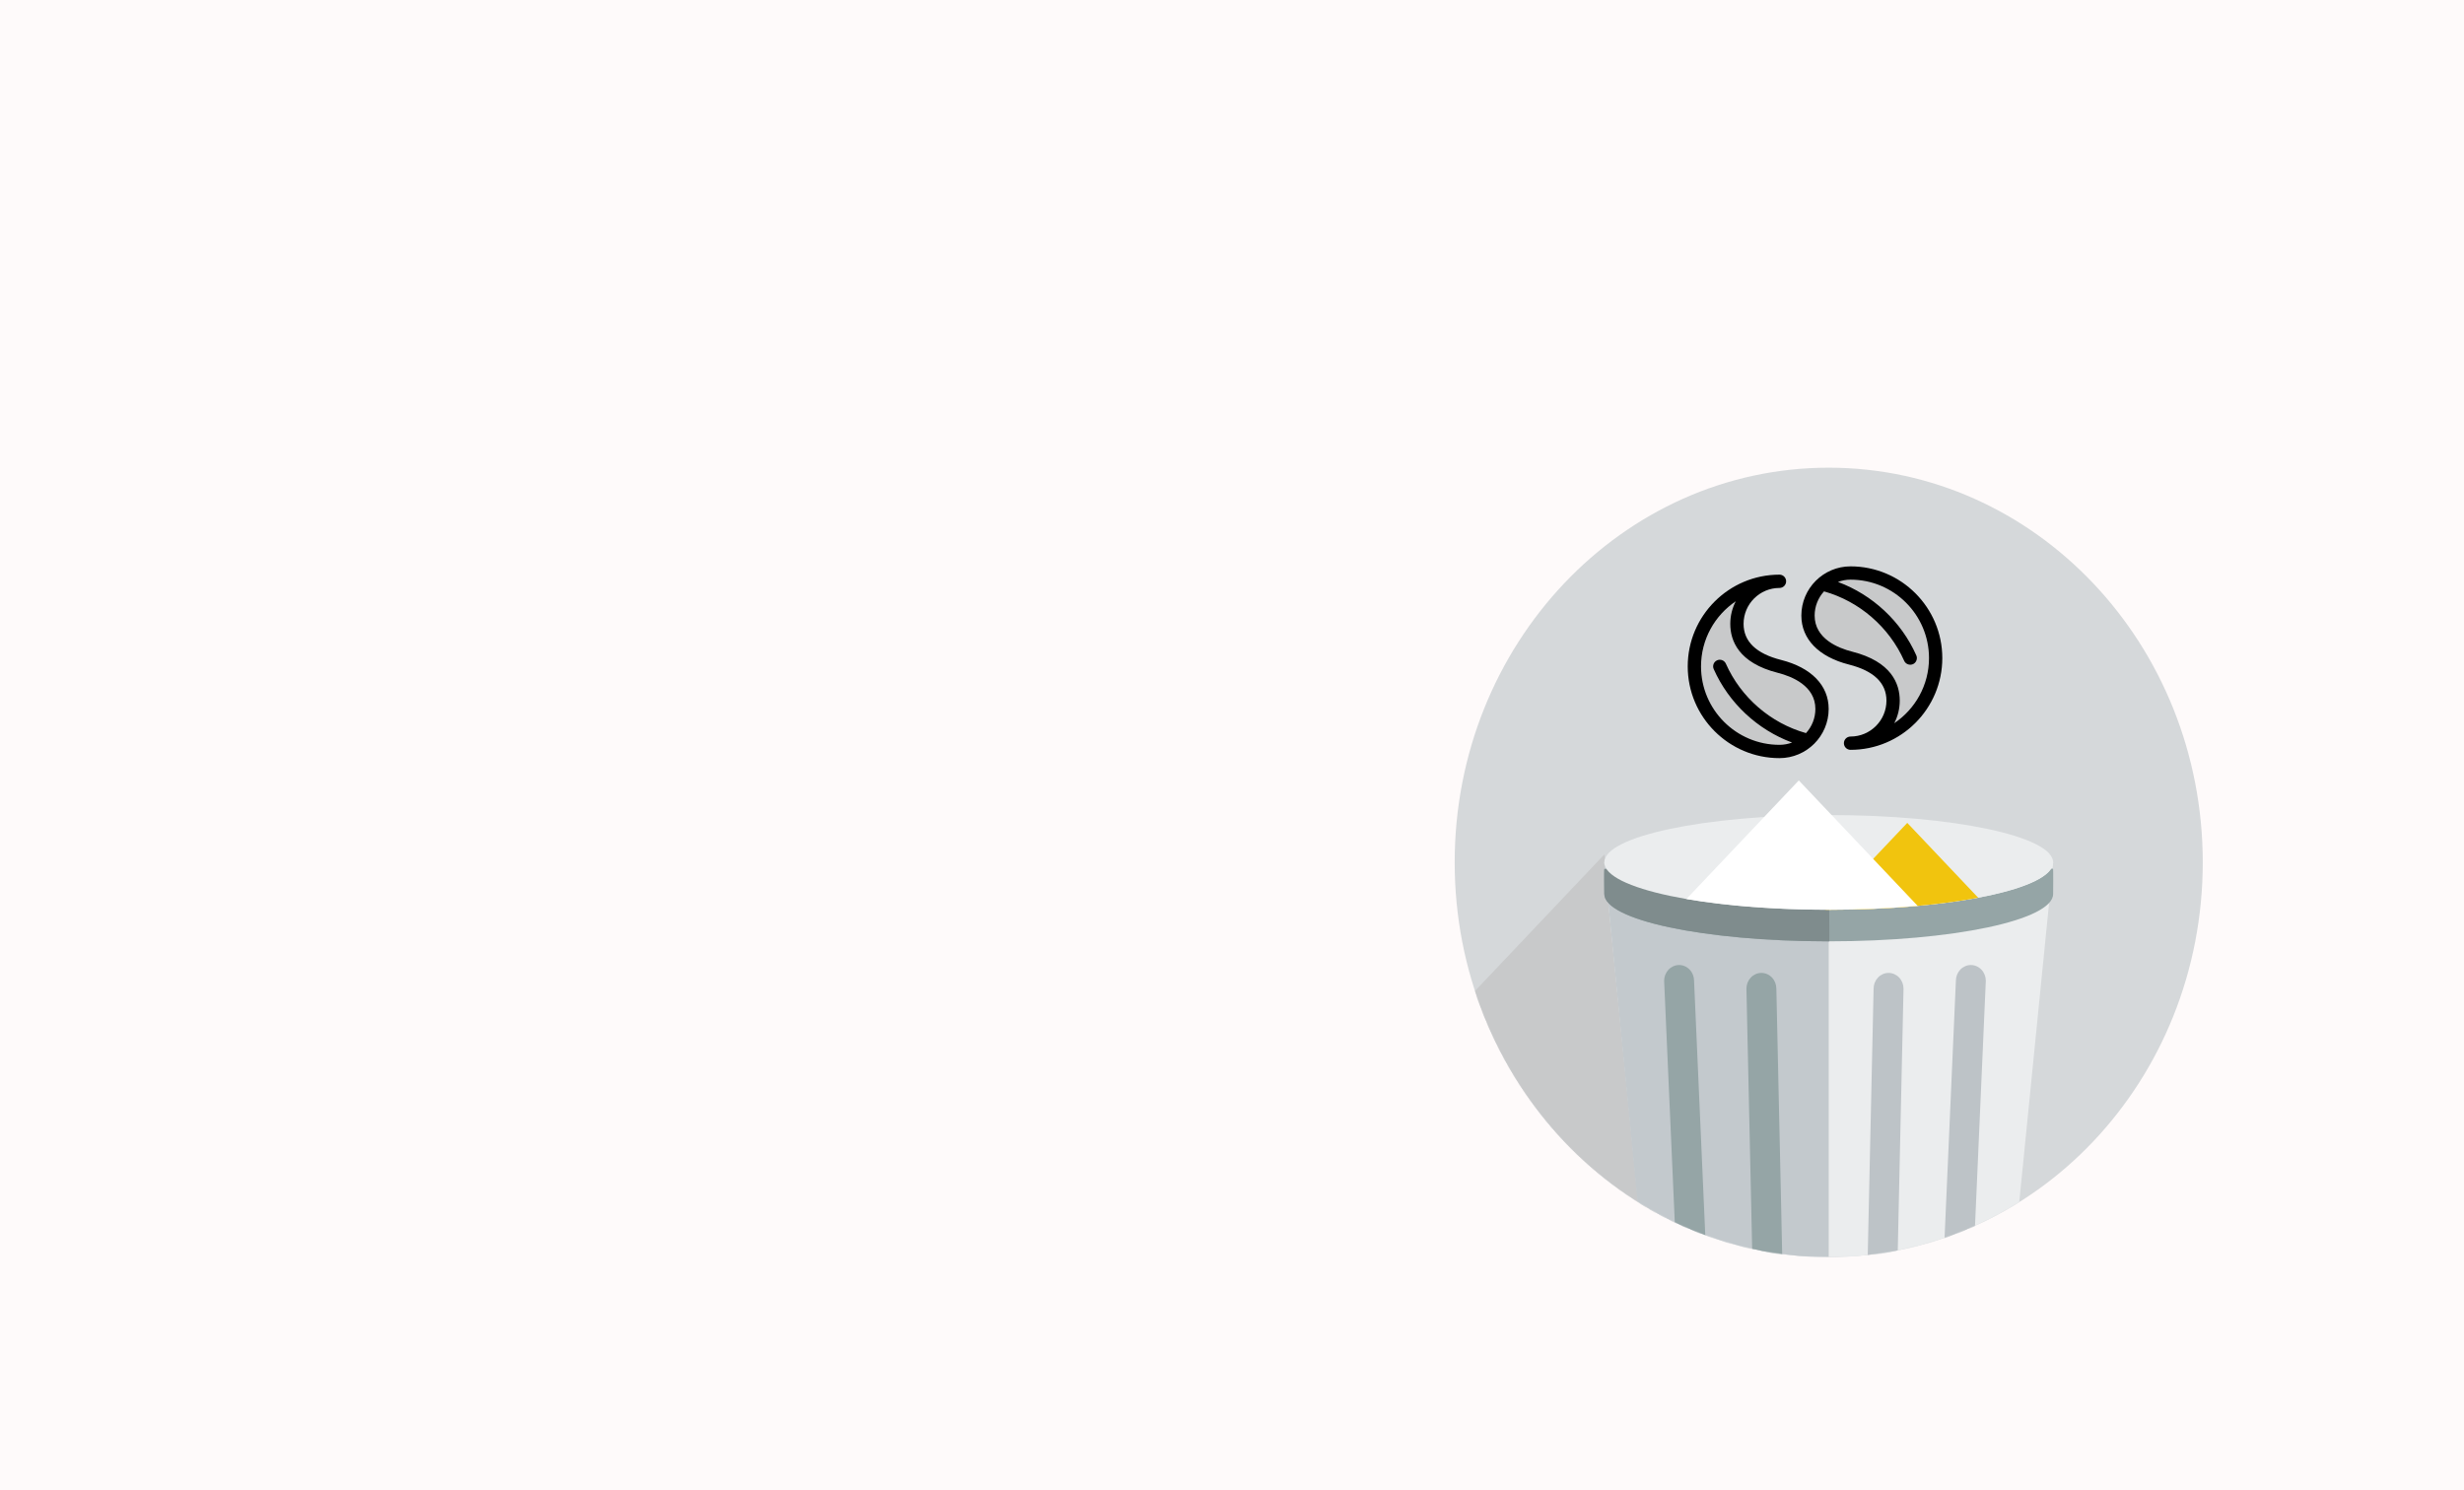 <svg width="2971" height="1797" viewBox="0 0 2971 1797" fill="none" xmlns="http://www.w3.org/2000/svg">
<rect width="2971" height="1797" fill="#FEFAFA"/>
<g clip-path="url(#clip0_252_207)">
<path d="M2205 564C2454.07 564 2656 777.115 2656 1040C2656 1302.89 2454.07 1516 2205 1516C1955.92 1516 1754 1302.89 1754 1040C1754 777.115 1955.92 564 2205 564Z" fill="#D5D8DA"/>
<mask id="mask0_252_207" style="mask-type:luminance" maskUnits="userSpaceOnUse" x="1754" y="564" width="902" height="952">
<path d="M2205 1516C2454.08 1516 2656 1302.89 2656 1040C2656 777.112 2454.08 564 2205 564C1955.92 564 1754 777.112 1754 1040C1754 1302.89 1955.92 1516 2205 1516Z" fill="white"/>
</mask>
<g mask="url(#mask0_252_207)">
<path d="M1754 1516H2033.62L1934.4 1030.48L1754 1220.88V1516Z" fill="#C8C9CA"/>
</g>
<mask id="mask1_252_207" style="mask-type:luminance" maskUnits="userSpaceOnUse" x="1754" y="564" width="902" height="952">
<path d="M2205 1516C2454.08 1516 2656 1302.89 2656 1040C2656 777.112 2454.08 564 2205 564C1955.92 564 1754 777.112 1754 1040C1754 1302.89 1955.92 1516 2205 1516Z" fill="white"/>
</mask>
<g mask="url(#mask1_252_207)">
<path d="M2428.12 1516L2475.6 1040H1934.4L1981.87 1516H2428.12Z" fill="#EBEDEE"/>
</g>
<mask id="mask2_252_207" style="mask-type:luminance" maskUnits="userSpaceOnUse" x="1754" y="564" width="902" height="952">
<path d="M2205 1516C2454.08 1516 2656 1302.89 2656 1040C2656 777.112 2454.08 564 2205 564C1955.92 564 1754 777.112 1754 1040C1754 1302.89 1955.92 1516 2205 1516Z" fill="white"/>
</mask>
<g mask="url(#mask2_252_207)">
<path d="M2205 1516V1040H1934.4L1981.05 1516H2205Z" fill="#C3C9CD"/>
</g>
<mask id="mask3_252_207" style="mask-type:luminance" maskUnits="userSpaceOnUse" x="1754" y="564" width="902" height="952">
<path d="M2205 1516C2454.08 1516 2656 1302.89 2656 1040C2656 777.112 2454.08 564 2205 564C1955.92 564 1754 777.112 1754 1040C1754 1302.89 1955.92 1516 2205 1516Z" fill="white"/>
</mask>
<g mask="url(#mask3_252_207)">
<path d="M2475.44 1047.63L2473.09 1047.66C2455.36 1075.59 2342.13 1097.12 2205 1097.12C2068.35 1097.12 1955.42 1075.74 1937.07 1047.96H1934.5C1934 1047.94 1934.4 1077.56 1934.4 1078.08C1934.4 1109.63 2055.56 1135.2 2205 1135.2C2354.44 1135.2 2475.6 1109.63 2475.6 1078.08C2475.6 1077.45 2475.94 1047.25 2475.44 1047.63Z" fill="#95A5A6"/>
<path d="M2205.7 1135.2H2202.48C2054.19 1134.92 1934.4 1109.45 1934.4 1078.08C1934.4 1077.56 1934 1047.94 1934.5 1047.96C1934.59 1047.96 2069.92 1047.96 2205.18 1047.91C2205.4 1048 2205.9 1135.35 2205.7 1135.2Z" fill="#7F8C8D"/>
<path d="M2205 982.88C2354.44 982.88 2475.6 1008.46 2475.6 1040C2475.6 1071.55 2354.44 1097.12 2205 1097.12C2055.56 1097.12 1934.4 1071.55 1934.4 1040C1934.4 1008.46 2055.56 982.88 2205 982.88Z" fill="#EBEDEE"/>
<path d="M2205 1097.12C2274.26 1097.12 2337.4 1091.63 2385.22 1082.6L2299.71 992.362L2200.44 1097.1L2205 1097.12Z" fill="#F1C40E"/>
<path d="M2205 1097.12C2243.13 1097.12 2279.39 1095.45 2312.29 1092.46L2168.92 941.135L2033.42 1084.16C2080.11 1092.25 2139.84 1097.12 2205 1097.12Z" fill="white"/>
</g>
<mask id="mask4_252_207" style="mask-type:luminance" maskUnits="userSpaceOnUse" x="1754" y="564" width="902" height="952">
<path d="M2205 1516C2454.08 1516 2656 1302.89 2656 1040C2656 777.112 2454.08 564 2205 564C1955.92 564 1754 777.112 1754 1040C1754 1302.89 1955.92 1516 2205 1516Z" fill="white"/>
</mask>
<g mask="url(#mask4_252_207)">
<path d="M2057.32 1516L2042.64 1182.8C2042.64 1177.75 2040.74 1172.91 2037.36 1169.34C2033.97 1165.77 2029.38 1163.76 2024.6 1163.76C2019.82 1163.76 2015.23 1165.77 2011.84 1169.34C2008.46 1172.91 2006.56 1177.75 2006.56 1182.8L2021.24 1516H2057.32Z" fill="#95A5A6"/>
</g>
<mask id="mask5_252_207" style="mask-type:luminance" maskUnits="userSpaceOnUse" x="1754" y="564" width="902" height="952">
<path d="M2205 1516C2454.08 1516 2656 1302.89 2656 1040C2656 777.112 2454.08 564 2205 564C1955.92 564 1754 777.112 1754 1040C1754 1302.89 1955.92 1516 2205 1516Z" fill="white"/>
</mask>
<g mask="url(#mask5_252_207)">
<path d="M2379.74 1516L2394.42 1182.8C2394.42 1177.75 2392.52 1172.91 2389.14 1169.34C2385.75 1165.77 2381.16 1163.76 2376.38 1163.76C2371.6 1163.76 2367.01 1165.77 2363.62 1169.34C2360.24 1172.91 2358.34 1177.75 2358.34 1182.8L2343.66 1516H2379.74Z" fill="#BDC3C7"/>
</g>
<mask id="mask6_252_207" style="mask-type:luminance" maskUnits="userSpaceOnUse" x="1754" y="564" width="902" height="952">
<path d="M2205 1516C2454.08 1516 2656 1302.89 2656 1040C2656 777.112 2454.08 564 2205 564C1955.92 564 1754 777.112 1754 1040C1754 1302.89 1955.92 1516 2205 1516Z" fill="white"/>
</mask>
<g mask="url(#mask6_252_207)">
<path d="M2288.07 1516L2295.2 1192.32C2295.2 1187.27 2293.3 1182.43 2289.92 1178.86C2286.53 1175.29 2281.94 1173.28 2277.16 1173.28C2272.38 1173.28 2267.79 1175.29 2264.4 1178.86C2261.02 1182.43 2259.12 1187.27 2259.12 1192.32L2251.99 1516H2288.07Z" fill="#BDC3C7"/>
</g>
<mask id="mask7_252_207" style="mask-type:luminance" maskUnits="userSpaceOnUse" x="1754" y="564" width="902" height="952">
<path d="M2205 1516C2454.08 1516 2656 1302.89 2656 1040C2656 777.112 2454.08 564 2205 564C1955.92 564 1754 777.112 1754 1040C1754 1302.89 1955.92 1516 2205 1516Z" fill="white"/>
</mask>
<g mask="url(#mask7_252_207)">
<path d="M2148.99 1516L2141.86 1192.32C2141.86 1187.27 2139.96 1182.43 2136.58 1178.86C2133.19 1175.29 2128.6 1173.28 2123.82 1173.28C2119.04 1173.28 2114.45 1175.29 2111.06 1178.86C2107.68 1182.43 2105.78 1187.27 2105.78 1192.32L2112.91 1516H2148.99Z" fill="#95A5A6"/>
</g>
<path d="M2145.61 899.228C2173.95 899.228 2196.92 876.257 2196.92 847.921C2196.92 819.585 2173.09 803.564 2145.61 796.614C2116.04 789.132 2094.31 773.644 2094.31 745.307C2094.31 716.971 2117.28 694 2145.61 694C2088.94 694 2043 739.942 2043 796.614C2043 853.286 2088.94 899.228 2145.61 899.228Z" fill="#C8C9CA"/>
<path d="M2231.31 691C2202.97 691 2180 713.971 2180 742.307C2180 770.643 2203.84 786.664 2231.31 793.614C2260.88 801.096 2282.61 816.585 2282.61 844.921C2282.61 873.257 2259.64 896.228 2231.31 896.228C2287.98 896.228 2333.92 850.286 2333.92 793.614C2333.92 736.942 2287.98 691 2231.31 691Z" fill="#C8C9CA"/>
<path d="M2231.32 888.226C2226.9 888.226 2223.31 891.815 2223.31 896.243C2223.31 900.67 2226.89 904.26 2231.32 904.26C2292.33 904.26 2341.95 854.631 2341.95 793.63C2341.95 732.629 2292.32 683 2231.32 683C2198.61 683 2172 709.612 2172 742.324C2172 770.646 2192.91 792.18 2229.36 801.403C2259.39 809.001 2274.61 823.649 2274.61 844.938C2274.61 868.807 2255.19 888.226 2231.32 888.226ZM2233.29 785.857C2216.39 781.581 2188.03 770.238 2188.03 742.322C2188.03 731.102 2192.33 720.866 2199.35 713.167C2241.99 725.174 2277.9 756.199 2295.97 796.878C2297.83 801.082 2303.03 802.862 2307.09 800.689C2310.74 798.734 2312.3 794.154 2310.62 790.371C2292.42 749.37 2257.81 717.242 2216.13 701.793C2220.86 700.012 2225.98 699.032 2231.33 699.032C2283.49 699.032 2325.92 741.468 2325.92 793.629C2325.92 826.293 2309.28 855.144 2284.03 872.148C2288.26 863.993 2290.65 854.739 2290.65 844.936C2290.65 824.605 2280.7 797.851 2233.29 785.857Z" fill="black"/>
<path d="M2145.63 709.034C2150.06 709.034 2153.65 705.445 2153.65 701.017C2153.65 696.589 2150.06 693 2145.63 693C2084.63 693 2035 742.629 2035 803.63C2035 864.631 2084.63 914.26 2145.63 914.26C2178.34 914.26 2204.95 887.648 2204.95 854.936C2204.95 826.614 2184.05 805.08 2147.6 795.857C2117.57 788.259 2102.34 773.611 2102.34 752.322C2102.34 728.454 2121.76 709.034 2145.63 709.034ZM2143.66 811.403C2160.56 815.679 2188.92 827.022 2188.92 854.938C2188.92 866.158 2184.63 876.394 2177.6 884.093C2134.96 872.086 2099.05 841.062 2080.99 800.382C2079.19 796.336 2074.45 794.512 2070.41 796.308C2066.36 798.105 2064.54 802.841 2066.33 806.888C2084.54 847.889 2119.14 880.017 2160.83 895.466C2156.09 897.247 2150.97 898.227 2145.63 898.227C2093.47 898.227 2051.03 855.791 2051.03 803.63C2051.03 770.966 2067.67 742.115 2092.92 725.111C2088.69 733.266 2086.3 742.52 2086.3 752.323C2086.31 772.656 2096.26 799.409 2143.66 811.403Z" fill="black"/>
</g>
<defs>
<clipPath id="clip0_252_207">
<rect width="902" height="952" fill="white" transform="translate(1754 564)"/>
</clipPath>
</defs>
</svg>
